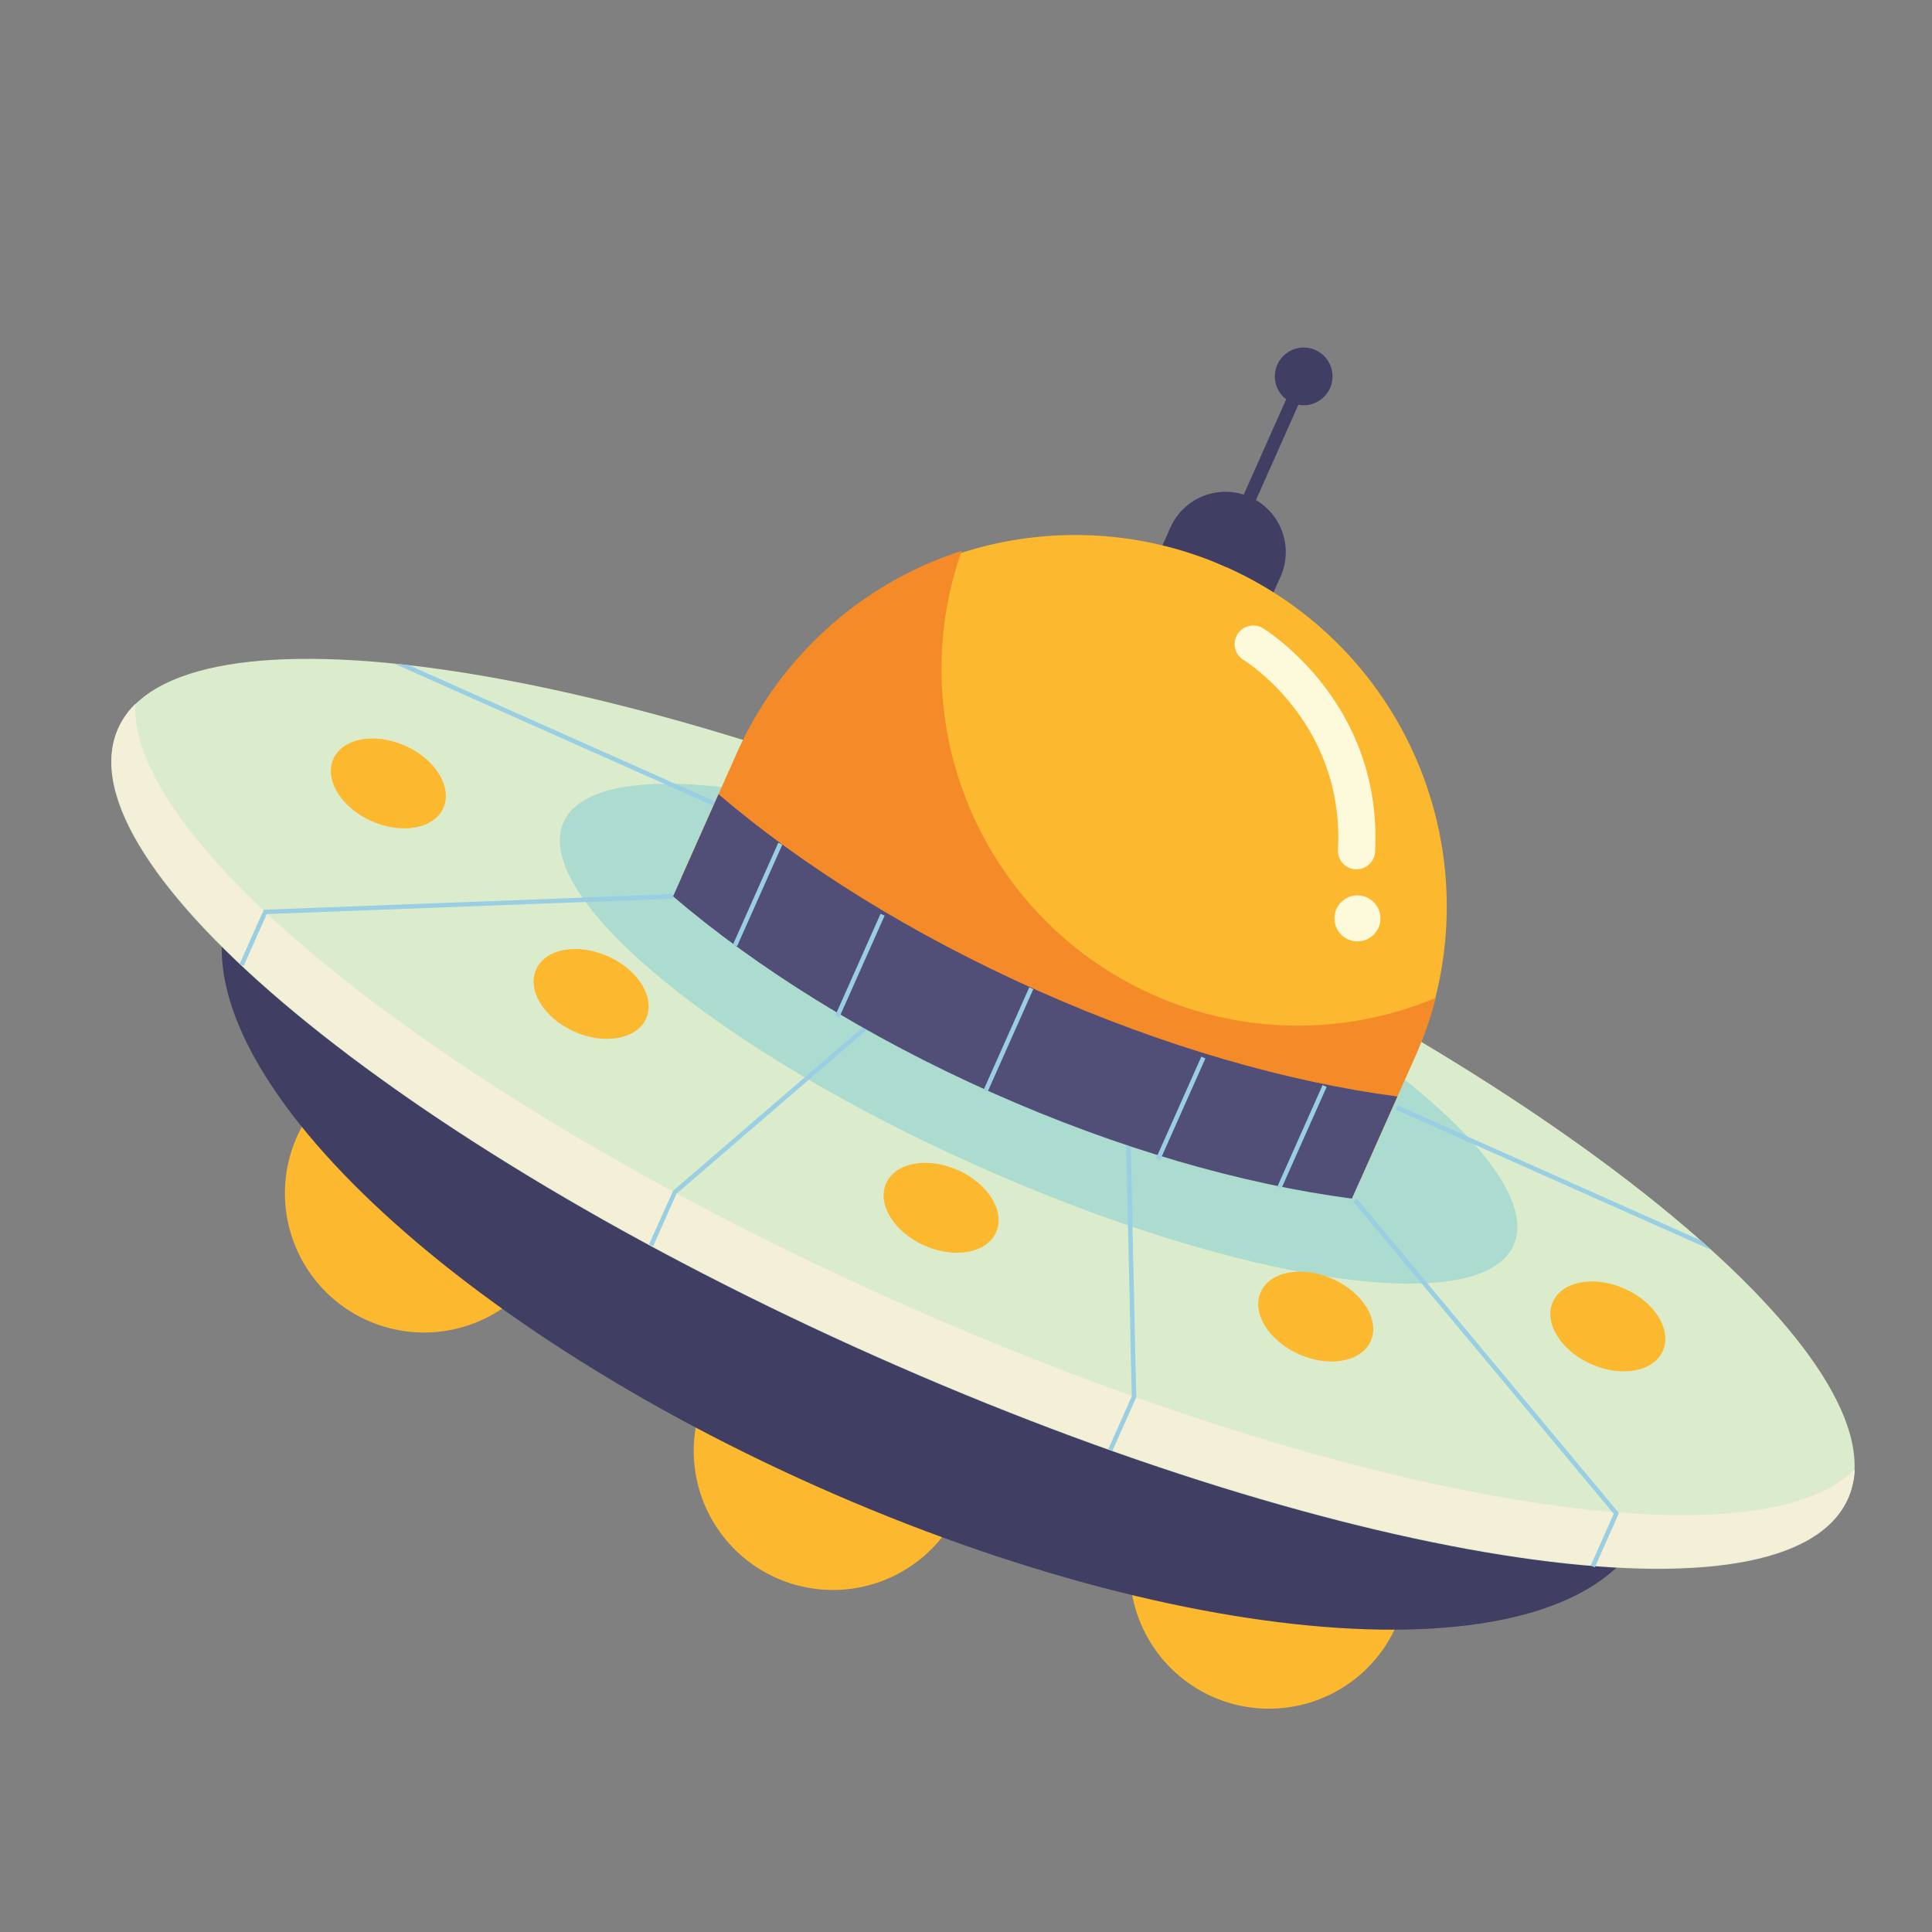 <svg xmlns="http://www.w3.org/2000/svg" xmlns:xlink="http://www.w3.org/1999/xlink" width="280" height="280" viewBox="0 0 280 280"><rect x="0" y="0" width="280" height="280" fill="#808080" stroke="none"/><defs><clipPath id="a"><rect width="280" height="280" transform="translate(3118 6842)" fill="#fff" stroke="#707070" stroke-width="1"/></clipPath></defs><g transform="translate(-3118 -6842)" clip-path="url(#a)"><g transform="translate(3184.214 6837.333) rotate(24)"><g transform="translate(0 0)"><path d="M40.345,20.175A20.173,20.173,0,1,1,20.173,0,20.173,20.173,0,0,1,40.345,20.175" transform="translate(47.732 144.016)" fill="#fcb82e"/><path d="M40.346,20.175A20.173,20.173,0,1,1,20.172,0,20.174,20.174,0,0,1,40.346,20.175" transform="translate(181.77 144.016)" fill="#fcb82e"/><path d="M40.347,20.172A20.174,20.174,0,1,1,20.173,0,20.174,20.174,0,0,1,40.347,20.172" transform="translate(117.033 154.001)" fill="#fcb82e"/><path d="M8.739,0A8.74,8.74,0,0,0,0,8.741v3.206a31.361,31.361,0,0,0,8.739,1.165,31.352,31.352,0,0,0,8.74-1.165V8.741A8.739,8.739,0,0,0,8.739,0" transform="translate(127.463 23.314)" fill="#413e63"/><path d="M224.252,43.511c0,24.03-50.2,43.51-112.126,43.51S0,67.541,0,43.511,50.2,0,112.126,0,224.252,19.48,224.252,43.511" transform="translate(25.08 92.827)" fill="#413e63"/><path d="M274.412,38.438c0,21.228-61.429,38.438-137.206,38.438S0,59.665,0,38.438,61.429,0,137.206,0,274.412,17.209,274.412,38.438" transform="translate(0 82.289)" fill="#dbeccc"/><path d="M150.725,21.113c0,11.66-33.743,21.113-75.364,21.113S0,32.773,0,21.113,33.741,0,75.361,0s75.364,9.453,75.364,21.113" transform="translate(64.485 85.721)" fill="#acdbcf"/><path d="M137.206,34.232C66.5,34.232,8.3,19.249.821,0A11.536,11.536,0,0,0,0,4.2C0,25.432,61.43,42.642,137.206,42.642S274.412,25.432,274.412,4.2a11.6,11.6,0,0,0-.819-4.2c-7.479,19.249-65.684,34.232-136.387,34.232" transform="translate(0 116.414)" fill="#f4efd7"/><path d="M53.843,0A53.844,53.844,0,0,0,0,53.844V73.586c15.288,4.526,33.84,7.18,53.843,7.18s38.557-2.654,53.845-7.18V53.844A53.845,53.845,0,0,0,53.843,0" transform="translate(83.363 33.992)" fill="#fcb82e"/><path d="M17.448,5.98c0,3.3-3.9,5.979-8.724,5.979S0,9.283,0,5.98,3.9,0,8.724,0s8.724,2.677,8.724,5.98" transform="translate(128.482 129.651)" fill="#fcb82e"/><path d="M17.449,5.979c0,3.3-3.906,5.98-8.724,5.98S0,9.283,0,5.979,3.906,0,8.725,0s8.724,2.677,8.724,5.979" transform="translate(69.538 121.967)" fill="#fcb82e"/><path d="M17.45,5.979c0,3.3-3.906,5.981-8.725,5.981S0,9.282,0,5.979,3.907,0,8.725,0,17.45,2.676,17.45,5.979" transform="translate(30.282 106.049)" fill="#fcb82e"/><path d="M0,5.979c0,3.3,3.907,5.98,8.724,5.98s8.725-2.676,8.725-5.98S13.544,0,8.724,0,0,2.677,0,5.979" transform="translate(184.493 121.967)" fill="#fcb82e"/><path d="M0,5.979c0,3.3,3.9,5.981,8.724,5.981s8.727-2.679,8.727-5.981S13.544,0,8.724,0,0,2.676,0,5.979" transform="translate(223.747 106.049)" fill="#fcb82e"/><path d="M28.544,26.658a2.7,2.7,0,0,1-2.511-1.727C19.49,7.9,3.025,5.455,2.327,5.359A2.691,2.691,0,0,1,3.039.024C3.864.132,23.339,2.918,31.057,23a2.695,2.695,0,0,1-2.513,3.659" transform="translate(142.615 39.907)" fill="#fdfadb"/><path d="M6.663,3.333A3.331,3.331,0,1,1,3.33,0,3.33,3.33,0,0,1,6.663,3.333" transform="translate(171.936 69.44)" fill="#fdfadb"/><path d="M.646,34.789H0V26.178L53.262,0l.284.579-52.9,26Z" transform="translate(29.959 109.914)" fill="#99cee3"/><path d="M50.64.646H0L2.012,0H50.64Z" transform="translate(32.723 95.166)" fill="#99cee3"/><path d="M.646,41.427H0l.032-8.548L15.539,0l.584.275L.646,33.089Z" transform="translate(100.695 116.275)" fill="#99cee3"/><path d="M53.544,34.789H52.9V26.581L0,.579.284,0l53.26,26.178Z" transform="translate(191.403 109.914)" fill="#99cee3"/><path d="M50.146.646H0V0H48.134Z" transform="translate(191.545 95.166)" fill="#99cee3"/><path d="M16.125,41.427h-.646V33.089L0,.275.585,0l15.54,32.945Z" transform="translate(158.089 116.275)" fill="#99cee3"/><rect width="1.94" height="29.272" transform="translate(135.232 4.72)" fill="#413e63"/><path d="M8.36,4.179A4.18,4.18,0,1,1,4.179,0,4.18,4.18,0,0,1,8.36,4.179" transform="translate(132.023 0)" fill="#413e63"/><path d="M69.339,47.492A51.676,51.676,0,0,1,17.84,0,53.7,53.7,0,0,0,0,40.029V59.771C15.289,64.3,33.84,66.95,53.844,66.95S92.4,64.3,107.689,59.771V40.029a53.928,53.928,0,0,0-.729-8.8A51.525,51.525,0,0,1,69.339,47.492" transform="translate(83.362 47.443)" fill="#f58a28"/><path d="M53.843,7.18C33.84,7.18,15.288,4.526,0,0V16.2c15.288,4.526,33.84,7.18,53.843,7.18S92.4,20.73,107.689,16.2V0C92.4,4.526,73.849,7.18,53.843,7.18" transform="translate(83.363 93.999)" fill="#514e78"/><rect width="0.645" height="16.139" transform="translate(94.13 96.889)" fill="#99cee3"/><rect width="0.647" height="16.139" transform="translate(111.858 100.275)" fill="#99cee3"/><rect width="0.649" height="16.139" transform="translate(180.477 96.889)" fill="#99cee3"/><rect width="0.646" height="16.139" transform="translate(162.748 100.275)" fill="#99cee3"/><rect width="0.645" height="16.139" transform="translate(135.881 101.245)" fill="#99cee3"/></g></g></g></svg>